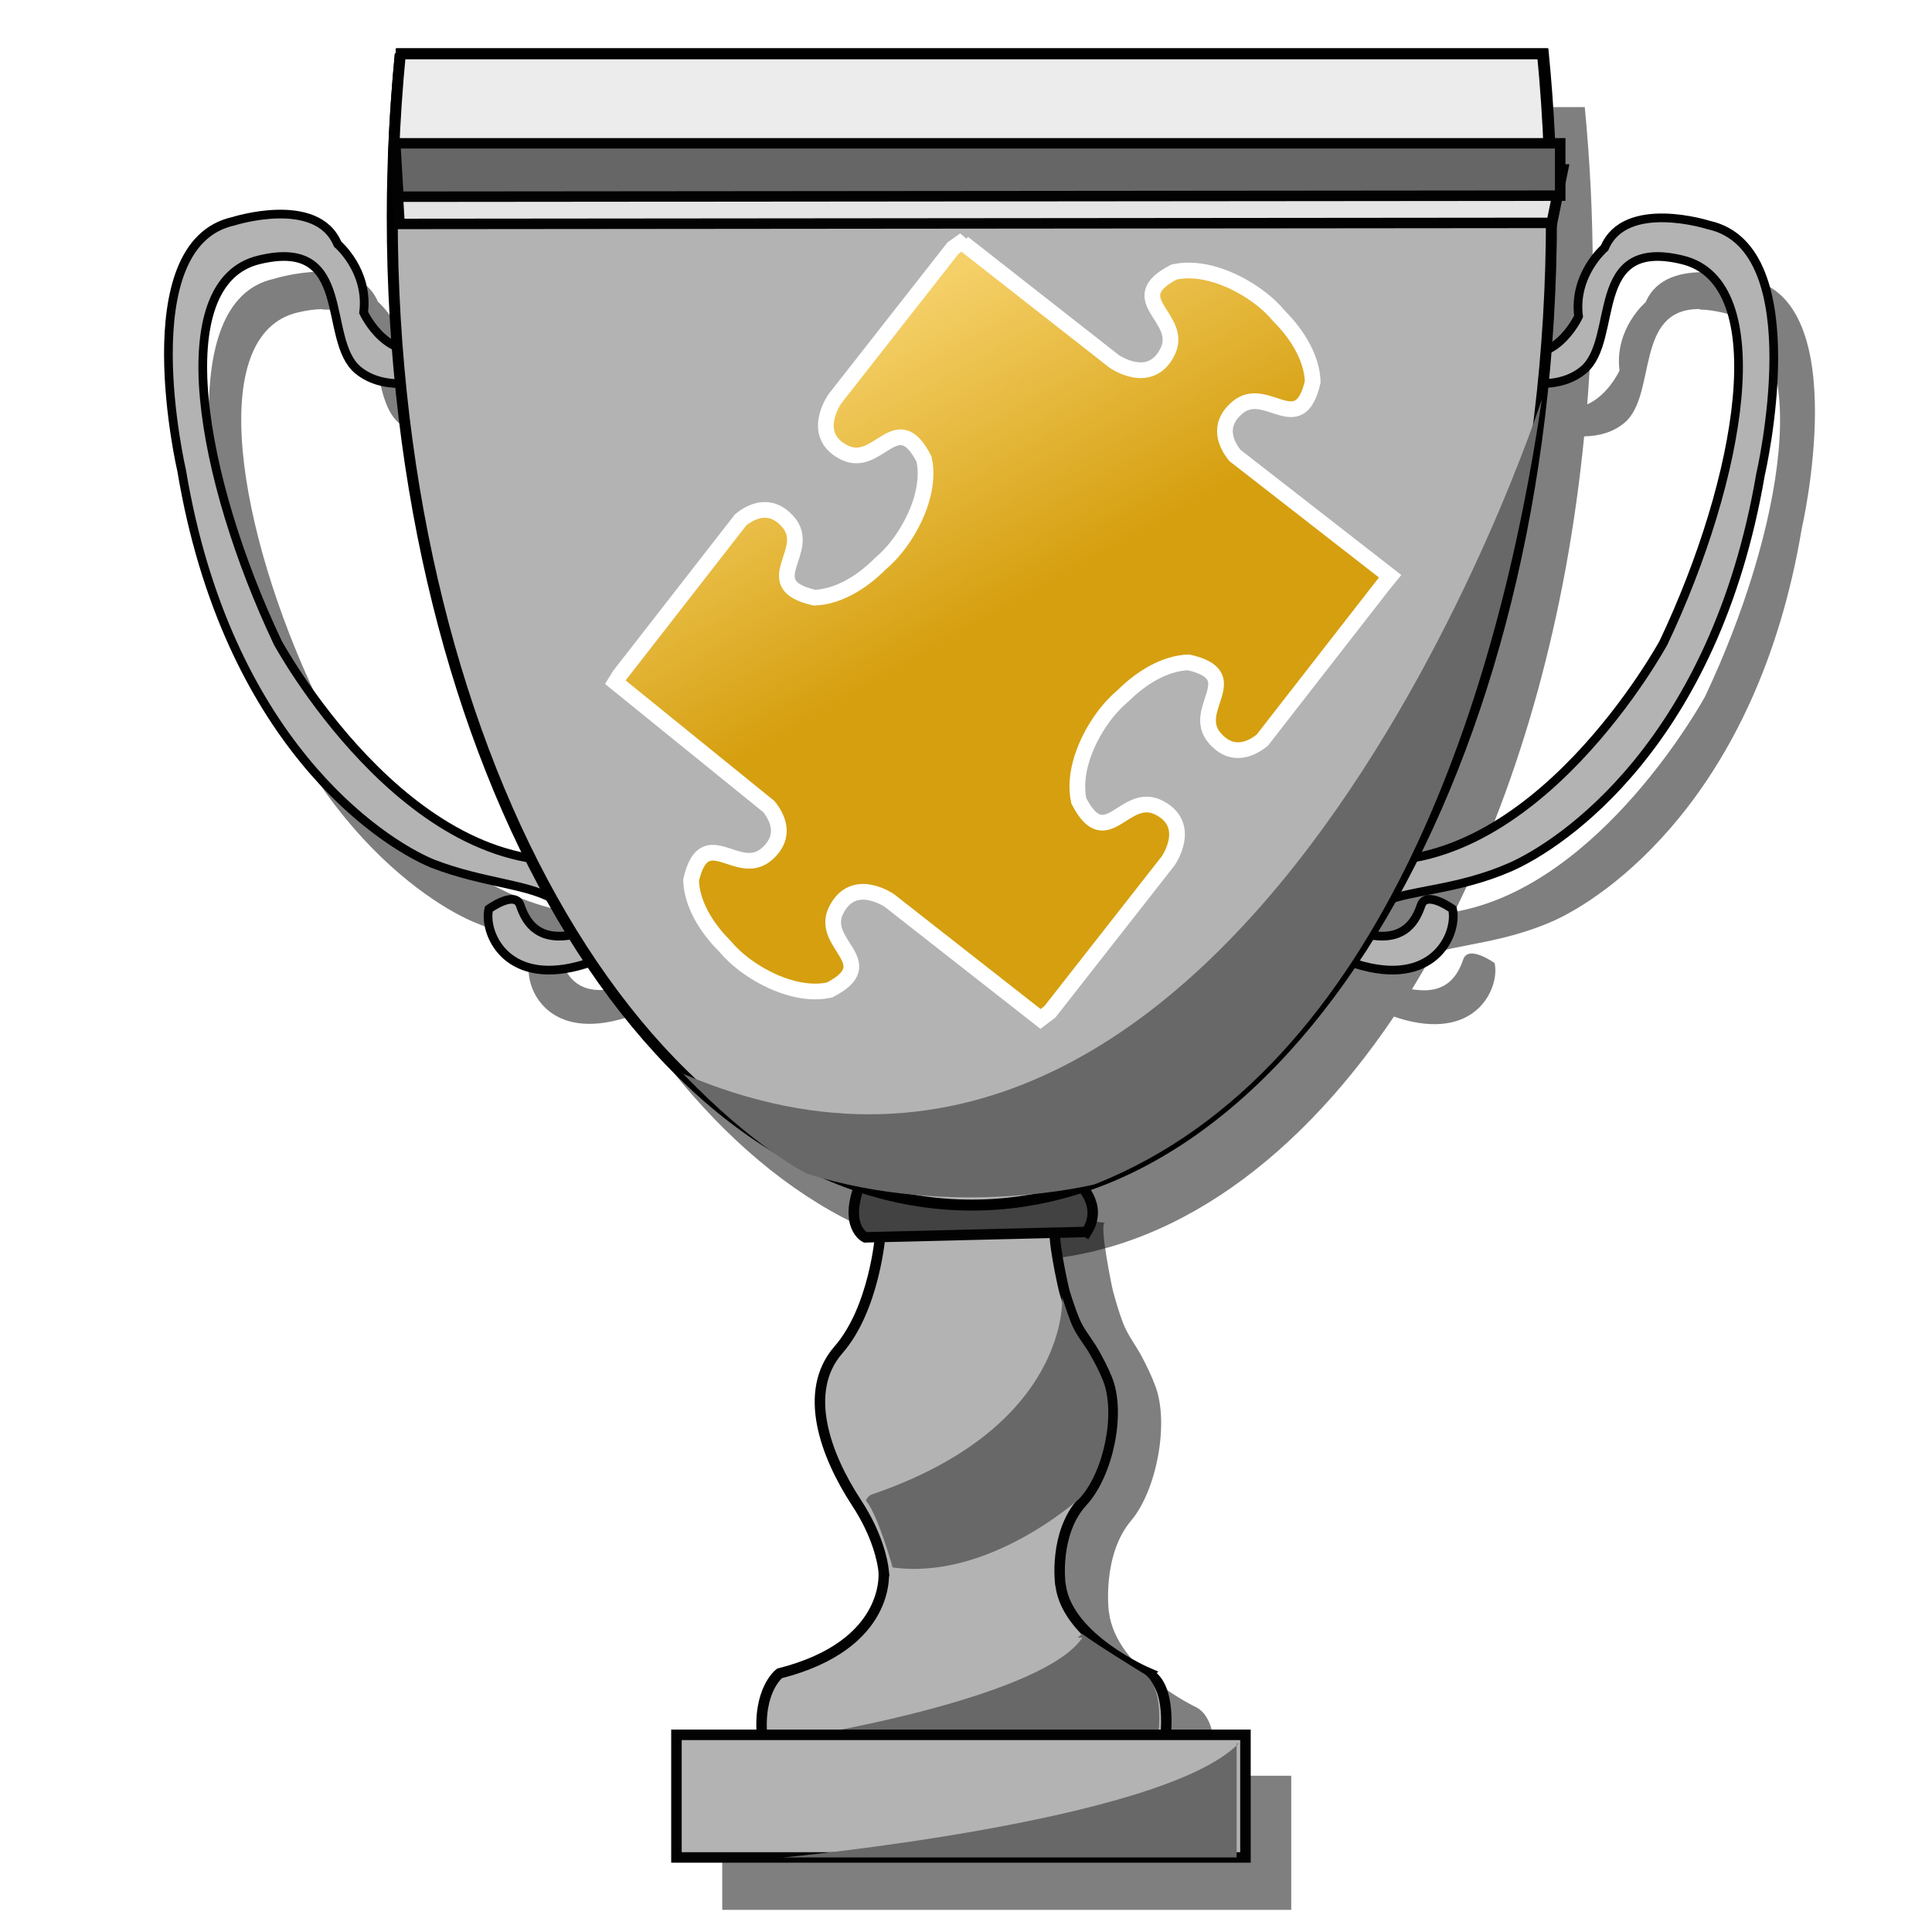 <?xml version="1.0" encoding="UTF-8" standalone="no"?>
<svg xmlns:rdf="http://www.w3.org/1999/02/22-rdf-syntax-ns#" xmlns="http://www.w3.org/2000/svg" version="1.1" xml:space="preserve" height="219" viewBox="-0.178 -0.65 219 219" width="219" enable-background="new -0.178 -0.65 156 210" y="0px" x="0px" xmlns:cc="http://creativecommons.org/ns#" xmlns:xlink="http://www.w3.org/1999/xlink" xmlns:dc="http://purl.org/dc/elements/1.1/"><defs><filter id="filter3932"><feGaussianBlur stdDeviation="2.125"/></filter><filter id="filter3936"><feGaussianBlur stdDeviation="2.125"/></filter><filter id="filter3940"><feGaussianBlur stdDeviation="2.125"/></filter><linearGradient id="linearGradient3973" y2="31.7" gradientUnits="userSpaceOnUse" x2="107" gradientTransform="matrix(1.187,0,0,1.187,-18.954,-7.44)" y1="58.3" x1="122"><stop stop-color="#d59f0f" offset="0"/><stop stop-color="#f5d068" offset="1"/></linearGradient></defs><g fill-opacity="0.503" fill="#000" transform="translate(285,4)"><path d="m-235,8.09c-0.581,6.01-0.938,12.2-0.938,18.5,0,5.18,0.228,10.3,0.625,15.3-2.52-0.982-3.88-3.94-3.88-3.94,0.601-4.74-2.97-7.75-2.97-7.75-2.37-5.6-11.8-2.59-11.8-2.59-11.8,2.59-5.88,28.3-5.88,28.3,5.11,30.4,22.4,41.9,28.3,44.5,5.65,2.46,10.7,2.59,13.8,3.72,0.746,1.34,1.53,2.63,2.31,3.91-0.207,0.05-0.423,0.093-0.688,0.125-3.54,0.437-4.72-1.72-5.31-3.44-0.593-1.73-3.56,0.406-3.56,0.406-0.591,2.59,1.77,8.63,10.1,6.47,0.545-0.142,1.04-0.303,1.5-0.469,11.6,17.3,26.6,27.8,43.2,27.8,16.5,0,31.6-10.5,43.2-27.7,0.406,0.141,0.84,0.283,1.31,0.406,8.29,2.16,10.7-3.88,10.1-6.47,0,0-2.97-2.14-3.56-0.406-0.589,1.72-1.78,3.87-5.31,3.44-0.187-0.023-0.342-0.031-0.5-0.062,0.813-1.32,1.6-2.68,2.38-4.06,3.05-1.05,8.01-1.23,13.5-3.62,5.92-2.59,23.2-14.1,28.3-44.5,0,0,5.97-25.8-5.88-28.3,0,0-9.44-3.01-11.8,2.59,0,0-3.57,3.01-2.97,7.75,0,0-1.27,2.78-3.66,3.84,0.392-4.97,0.625-10,0.625-15.2,0-6.29-0.325-12.5-0.906-18.5h-130zm-13.3,23c7.52-0.095,4.81,9.75,8.56,12.9,1.39,1.16,3.1,1.54,4.78,1.53,2.02,20.4,7.24,38.8,14.8,53.9-18-2.8-29-24.5-29-24.5-8.81-18.6-12.7-41-2.09-43.5,1.01-0.241,1.91-0.365,2.69-0.375zm156,0c0.778,0.01,1.67,0.134,2.69,0.375,10.6,2.51,6.68,24.9-2.12,43.5,0,0-11.7,21.5-28.4,24.4,7.5-15.1,12.7-33.5,14.7-53.9,1.61-0.028,3.23-0.424,4.56-1.53,3.75-3.12,1.05-13,8.56-12.9z" transform="translate(-0.178,-0.65)" filter="url(#filter3940)"/><path d="m-172,133c-3.41,0.042-6.52,0.461-7.81,1.71,0,0-0.652,9.08-4.75,14.2-4.1,5.14-1.5,13,2.03,18.9,2.43,4.04,2.98,7.36,3.09,8.49,0,0,1.02,9.11-11.8,12.6,0,0-2.42,1.97-1.97,7.74h-10.1v15.2h64.5v-15.2h-8.72c0.069-0.586,0.639-6.29-2-7.74,0,0-9.12-4.26-9.94-10.8-0.009-0.069-0.021-0.106-0.031-0.17,0,0-0.762-6.29,2.53-10.2,2.9-3.43,4.33-11,2.78-15.2-0.441-1.2-0.987-2.32-1.56-3.41-0.702-1.32-1.61-2.42-2.16-3.89-0.417-1.11-0.77-2.31-1.09-3.48-0.14-0.5-1.65-7.89-0.906-7.78-0.001,0-6.47-0.99-12.2-0.921z" filter="url(#filter3936)"/><line x1="-160" filter="url(#filter3932)" y1="181" x2="-160" y2="181"/></g><path d="m168,41.3s7.11,3.45,11.3,0c4.14-3.45,0.422-15.1,11.2-12.5,10.6,2.51,6.7,24.8-2.11,43.4,0,0-14.6,26.9-34.6,24.6,0,0-6.52,3.01-5.33,4.73,0,0-2.36,5.18,5.91,7.33,8.29,2.16,10.7-3.88,10.1-6.47,0,0-2.97-2.16-3.56-0.422-0.589,1.72-1.77,3.88-5.31,3.44-3.56-0.431-1.78-2.59,1.18-3.88s8.28-1.29,14.2-3.87c5.92-2.59,23.2-14.1,28.4-44.5,0,0,5.98-25.7-5.87-28.3,0,0-9.46-3.02-11.8,2.59,0,0-3.55,3.02-2.95,7.76,0,0-2.97,6.46-8.29,3.45-0.001-0.001-4.74-2.16-2.38,2.58z" stroke="#020202" stroke-dasharray="none" stroke-miterlimit="4" stroke-width="0.986" fill="#b3b3b3"/><path d="m51.7,41.3s-7.11,3.45-11.3,0c-4.14-3.45-0.422-15.1-11.2-12.5-10.6,2.51-6.7,24.8,2.11,43.4,0,0,14.6,26.9,34.6,24.6,0,0,6.52,3.01,5.33,4.73,0,0,2.36,5.18-5.91,7.33-8.29,2.16-10.7-3.88-10.1-6.47,0,0,2.97-2.16,3.56-0.422,0.589,1.72,1.77,3.88,5.31,3.44,3.56-0.431,1.78-2.59-1.18-3.88-2.9-2-8.2-2-14.1-4.3-6-2.5-23.3-14-28.4-44.5,0,0-5.98-25.7,5.87-28.3,0,0,9.46-3.02,11.8,2.59,0,0,3.55,3.02,2.95,7.76,0,0,2.97,6.46,8.29,3.45,0.001-0.001,4.74-2.16,2.38,2.58z" stroke="#020202" stroke-dasharray="none" stroke-miterlimit="4" stroke-width="0.986" fill="#b3b3b3"/><path d="m130,189s-9.14-3.89-9.95-9.92c-0.009-0.063-0.026-0.119-0.037-0.178,0-0.001,0.001-0.001,0.001-0.001s-0.768-5.75,2.52-9.33c2.9-3.15,4.33-10.1,2.78-13.9-0.441-1.1-0.983-2.13-1.56-3.13-0.702-1.21-1.61-2.2-2.15-3.55-0.417-1.02-0.784-2.12-1.11-3.19-0.14-0.458-1.64-7.25-0.893-7.15-0.002,0-16.5-2.32-20,0.723,0,0-0.657,8.33-4.75,13-4.1,4.71-1.48,11.9,2.05,17.3,2.43,3.7,2.98,6.73,3.09,7.76-0.001,0-0.004,0.001-0.004,0.001s1.01,8.35-11.8,11.6c0,0-2.49,1.85-1.97,7.29h45.7c0.001,0.001,0.821-5.89-1.96-7.29z" stroke="#020202" stroke-width="1.187" fill="#b3b3b3"/><path stroke-linejoin="miter" style="enable-background:accumulate;color:#000000;" d="m101,177c0.001,0-1.61-5.83-3-7.53-0.053-0.067,0.223-0.572,0.626-0.71,22.6-7.7,21.6-22.4,21.6-22.4,0.312,1.03,0.665,2.08,1.06,3.06,0.526,1.29,1.39,2.25,2.06,3.4,0.555,0.957,1.07,1.95,1.5,3,1.48,3.7,0.11,10.4-2.67,13.4,0,0.001-10.3,9.34-21.2,7.8z" fill-rule="nonzero" stroke-dashoffset="0" stroke-linecap="butt" stroke-miterlimit="4" stroke-dasharray="none" stroke-width="1" fill="#686868"/><line stroke-width="1.19" x1="120" y1="179" stroke="#020202" x2="120" y2="179" fill="#808080"/><path stroke-linejoin="miter" style="enable-background:accumulate;color:#000000;" d="m122,185c0.116-0.173,0.363-0.335,0.49-0.45,1.73,1.29,6.77,4.38,6.77,4.38,2.65,1.33,1.86,6.95,1.86,6.95h-38.5c0-0.001,25.5-4.3,29.9-10.9z" fill-rule="nonzero" stroke-dashoffset="0" stroke-linecap="butt" stroke-miterlimit="4" stroke-dasharray="none" stroke-width="1" fill="#686868"/><rect height="13.9" width="64.5" stroke="#020202" y="196" x="76.5" stroke-width="1.19" fill="#b3b3b3"/><path stroke-linejoin="miter" style="enable-background:accumulate;color:#000000;" d="m140,197v12.9h-51.4s42.9-4.01,51.6-12.9z" fill-rule="nonzero" stroke-dashoffset="0" stroke-linecap="butt" stroke-miterlimit="4" stroke-dasharray="none" stroke-width="1" fill="#686868"/><path d="m123,139c2-3.11-1.01-5.61-1.01-5.61-10.1,5.61-24.6,0-24.6,0-2.03,4.97,0.502,6.22,0.502,6.22l25.1-0.615z" stroke="#020202" stroke-width="1.187" fill="#424242"/><path style="enable-background:accumulate;color:#000000;" d="m45.2,5.45c-0.581,6.01-0.915,12.2-0.915,18.5,0,62.1,29.4,112,65.7,112s65.7-50.3,65.7-112c0-6.29-0.334-12.5-0.915-18.5h-130z" fill-rule="evenodd" stroke="#000" stroke-miterlimit="4" stroke-dasharray="none" stroke-width="1.244" fill="#b3b3b3"/><path fill="#686868" d="m77.2,121c7.96,8.35,14.1,11.4,14.1,11.4,16.7,5.21,32.6,1.2,32.6,1.2,32.9-13,46-56.7,50.7-89-0.001,0-33.5,104-97.5,76.4z"/><path style="enable-background:accumulate;color:#000000;" d="m45.2,5.45c-0.359,3.71-0.613,7.49-0.763,11.3h131c-0.15-3.82-0.404-7.6-0.763-11.3h-130z" fill-rule="evenodd" stroke="#000" stroke-miterlimit="4" stroke-dasharray="none" stroke-width="1.244" fill="#ececec"/><polygon transform="matrix(1.236,0,0,1.187,15.053,1.824)" stroke="#020202" points="24.3,19.3,24,14.1,131,14.1,130,19.2" fill="#e5e5e5"/><polygon transform="matrix(1.194,0,0,1.187,17.876,1.824)" stroke="#020202" points="133,11.6,133,16.6,22.7,16.7,22.4,11.6" fill="#666"/><path d="m109,26.9,17.1,13.4s4.06,2.87,6.05-1.04c1.99-3.9-5.32-5.95,0.769-9.08,3.05-0.673,6.68,0.733,9.38,2.68,1,0.72,1.84,1.51,2.5,2.3,0.032,0.037,0.063,0.07,0.095,0.102,2.04,2.06,3.65,4.73,3.73,7.36-1.53,6.67-5.31,0.097-8.6,2.98-2.34,2.05-1.12,4.25-0.222,5.37l17.6,13.7-0.799,0.98-13.7,17.6c-1.12,0.902-3.32,2.12-5.37-0.221-2.88-3.29,3.7-7.07-2.98-8.6-2.64,0.081-5.3,1.69-7.36,3.72-0.033,0.034-0.07,0.065-0.103,0.095-0.786,0.661-1.58,1.51-2.3,2.51-1.94,2.69-3.35,6.33-2.68,9.37,3.13,6.09,5.17-1.21,9.08,0.769,3.9,1.99,1.04,6.05,1.04,6.05l-13.4,17.1-1.06,0.806-17.1-13.4s-4.06-2.86-6.05,1.04,5.32,5.96-0.774,9.08c-3.04,0.672-6.67-0.734-9.37-2.68-0.993-0.716-1.84-1.51-2.5-2.3-0.03-0.032-0.059-0.069-0.099-0.102-2.03-2.05-3.64-4.72-3.72-7.36,1.53-6.68,5.31-0.103,8.6-2.98,2.33-2.05,1.12-4.25,0.218-5.37l-17.4-14.1,0.5-0.8,13.7-17.6c1.12-0.907,3.32-2.11,5.37,0.218,2.89,3.29-3.69,7.07,2.99,8.6,2.63-0.082,5.3-1.69,7.35-3.72,0.037-0.034,0.069-0.069,0.103-0.099,0.785-0.663,1.58-1.51,2.3-2.51,1.95-2.7,3.35-6.33,2.68-9.37-3.12-6.1-5.18,1.21-9.08-0.774-3.9-1.99-1.04-6.05-1.04-6.05l13.4-17.1,1.33-0.942z" stroke="#FFF" stroke-width="1.781" fill="url(#linearGradient3973)"/></svg>

